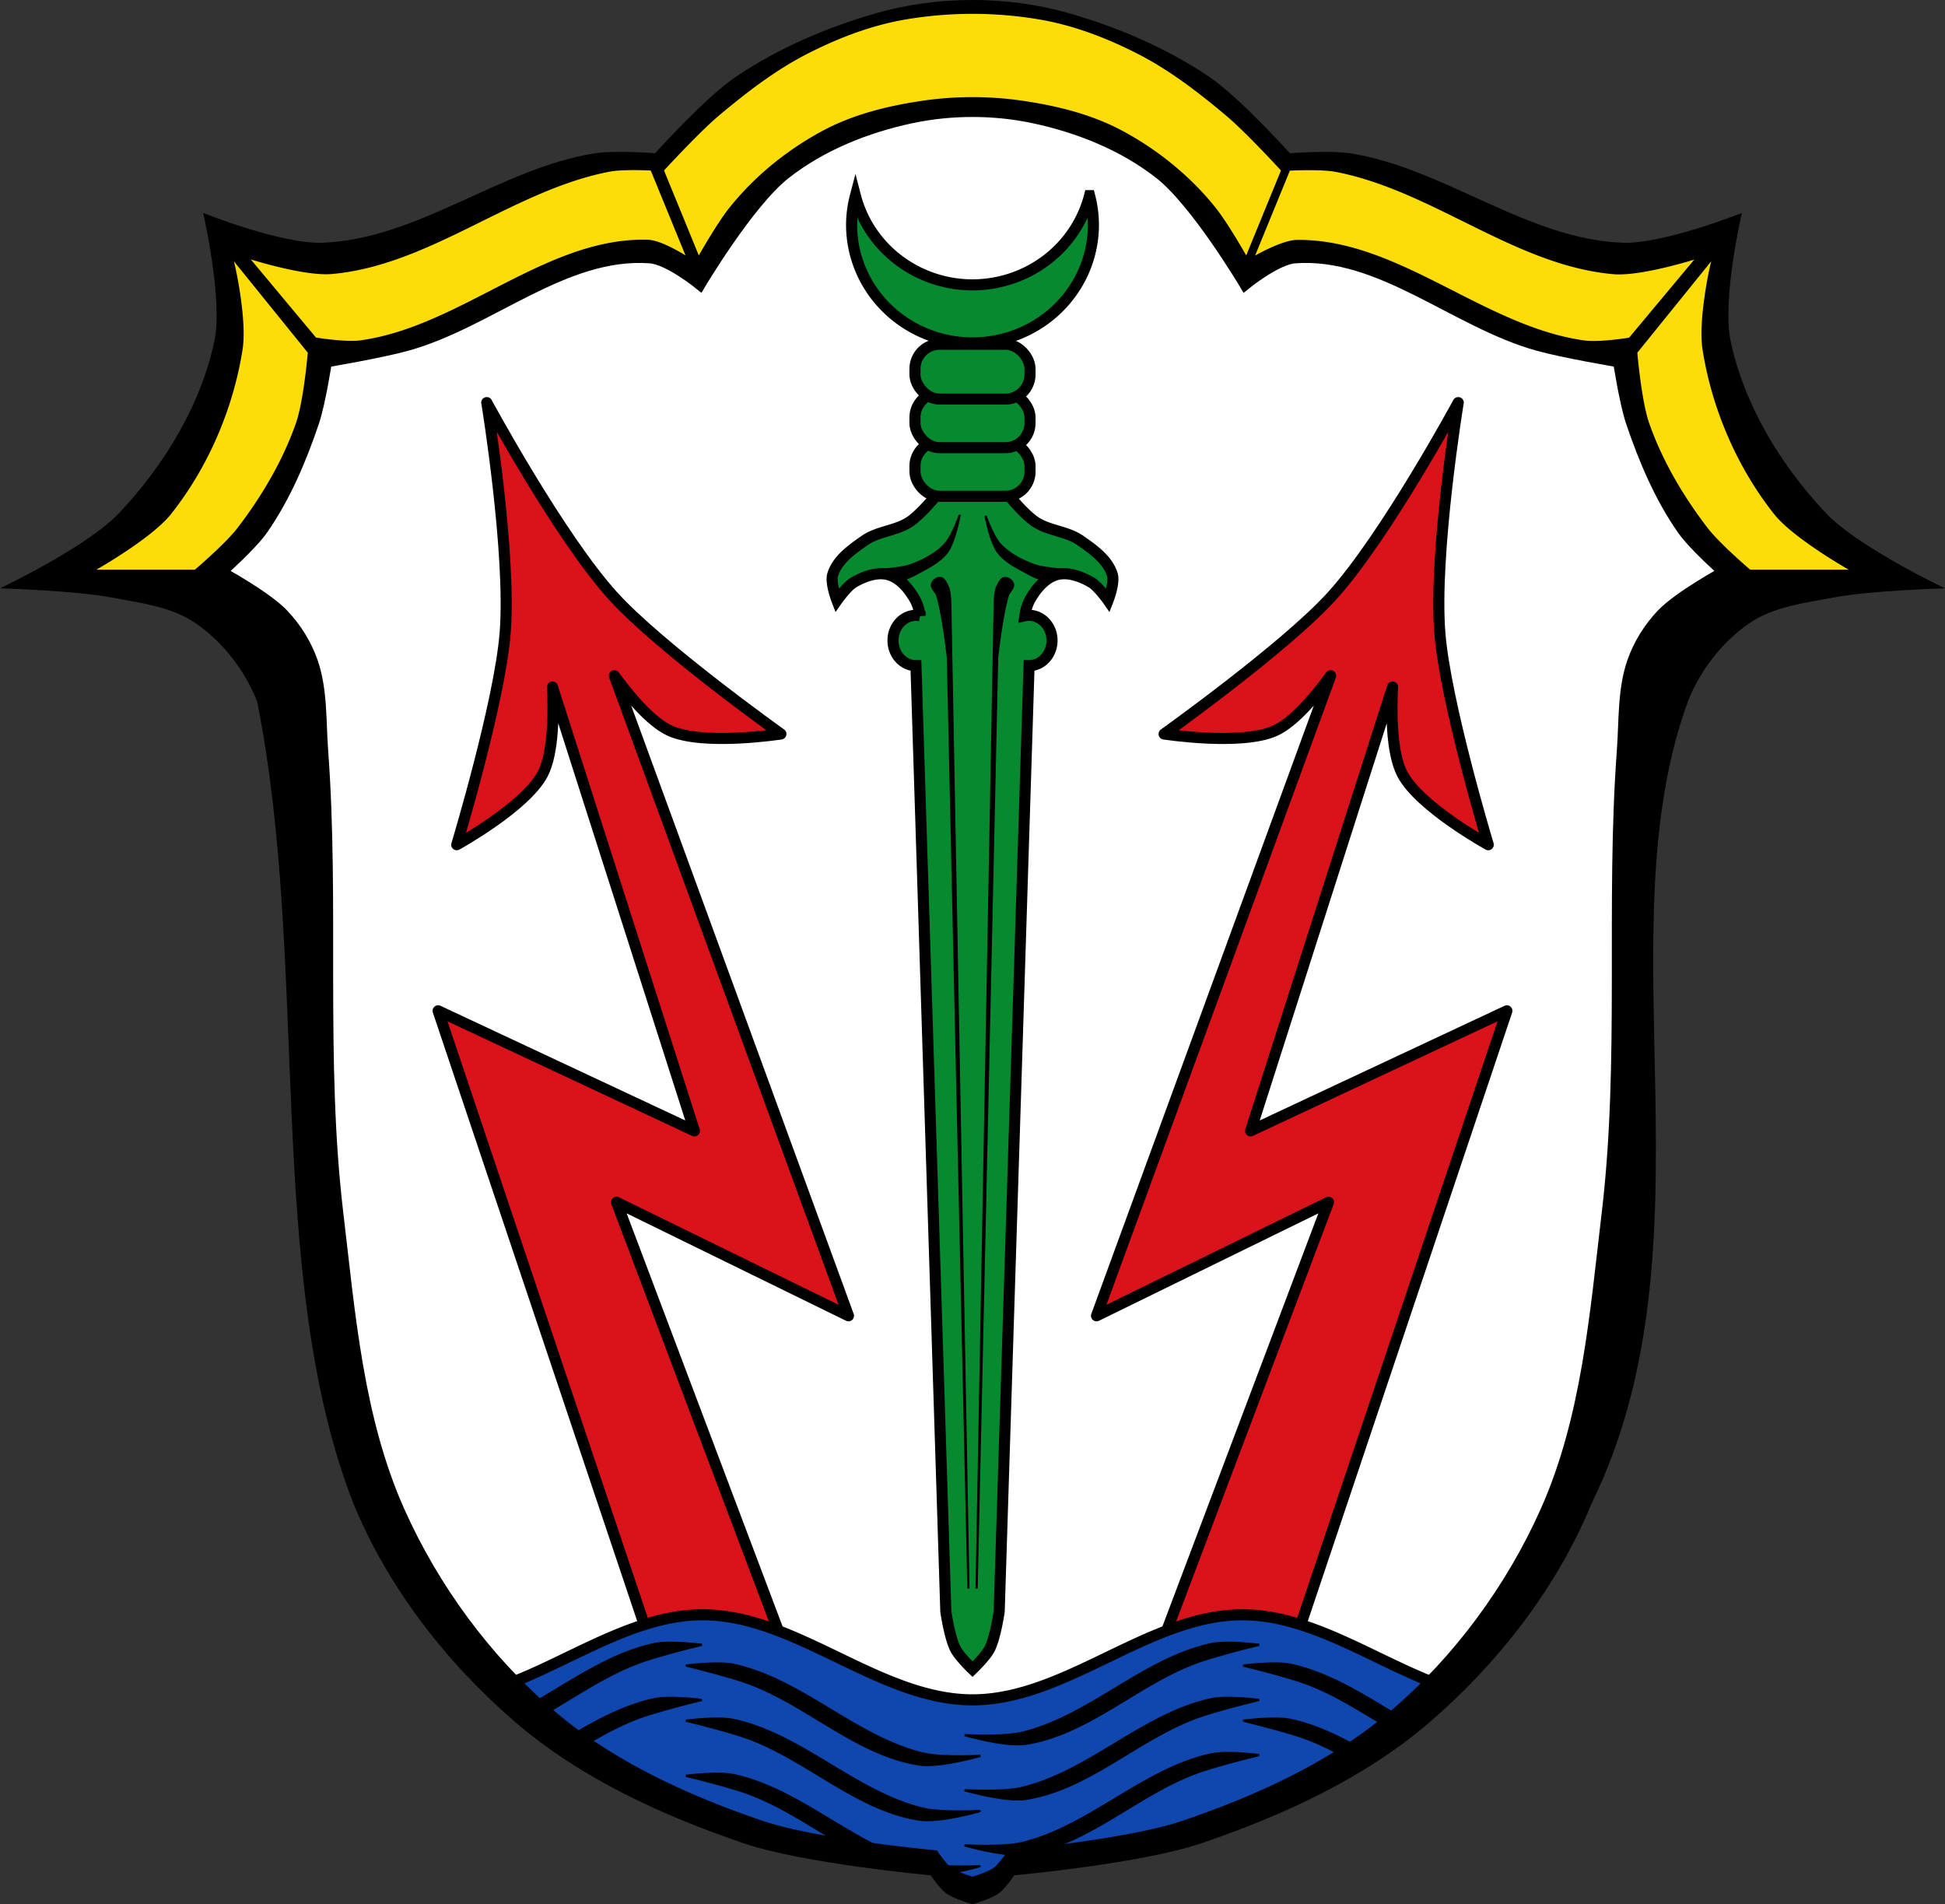 <svg xmlns="http://www.w3.org/2000/svg" width="877.29" height="858.85" viewBox="0 0 877.287 858.848"><rect x="0" y="0" width="877.287" height="858.848" fill="#333333" stroke="none"/><path style="fill-rule:evenodd" d="M438.645 0c-14.785 0-29.734 1.972-43.936 6.082-22.02 6.373-43.599 15.623-62.62 28.41-13.934 9.366-36.59 34.615-36.59 34.615s-18.465-1.385-27.521.078c-42.472 6.861-79.62 38.733-122.62 40.29-18.454.669-53.744-13.438-53.744-13.438s9.08 38.896 5.066 57.822c-6.132 28.885-22.655 56.02-42.92 77.49C39.21 246.77 0 265.343 0 265.343s33.481.946 49.865 4.059c13.09 2.488 27.26 4.081 38.27 11.598 12.389 8.461 22.365 21.398 27.832 35.37 23.864 119.03 3.185 258.87 43.488 361.81 15.547 37.828 42.05 71.906 73.06 98.57 29.431 25.309 66.14 42.02 102.88 54.55 27.02 9.21 84.4 14.451 84.4 14.451s4.077 6.02 6.959 8.117c3.473 2.527 11.887 4.969 11.887 4.969s8.414-2.442 11.887-4.969c2.882-2.097 6.959-8.117 6.959-8.117s57.39-5.241 84.4-14.451c36.74-12.525 73.45-29.24 102.88-54.55 31.01-26.666 57.51-60.744 73.06-98.57 57.29-116.8 5.03-256.73 43.488-361.81 5.467-13.971 15.443-26.908 27.832-35.37 11.01-7.517 25.17-9.11 38.27-11.598 16.384-3.112 49.865-4.059 49.865-4.059s-39.21-18.573-53.76-33.994c-20.265-21.477-36.785-48.609-42.918-77.49-4.02-18.927 5.064-57.822 5.064-57.822s-35.29 14.11-53.744 13.438c-42.994-1.558-80.14-33.43-122.62-40.29-9.06-1.463-27.521-.078-27.521-.078s-22.655-25.25-36.59-34.615c-19.02-12.787-40.606-22.04-62.62-28.41C468.372 1.972 453.423 0 438.639 0"/><path style="fill:#fff;fill-rule:evenodd;stroke:#000;stroke-width:5" d="M411.075 53.11c-20.311 4.303-40.613 12.424-56.936 25.26-16.513 12.981-38.426 49.939-38.426 49.939s-14.02-11.43-22.508-12.05c-38.638-2.817-72.04 28.935-109.34 39.41-12 3.37-36.65 7.486-36.65 7.486s-2.813 18.499-5.801 27.314c-5.706 16.839-12.783 33.557-22.922 48.16-5.115 7.368-18.723 19.328-18.723 19.328s20.15 10.929 27.926 19.1c5.799 6.09 10.457 13.549 13.205 21.496 4.378 12.659 3.624 26.561 4.613 39.92 5.137 69.39-1.371 139.54 6.832 208.63 5.401 45.498 9.08 92.79 27.789 134.61 15.466 34.566 38.935 66.58 67.65 91.27 27.25 23.434 61.24 38.911 95.26 50.51 25.02 8.528 78.15 13.381 78.15 13.381s3.775 5.574 6.443 7.516c3.215 2.339 11.01 4.6 11.01 4.6s7.791-2.26 11.01-4.6c2.668-1.941 6.443-7.516 6.443-7.516s53.14-4.853 78.15-13.381c34.02-11.597 68.01-27.07 95.26-50.51 28.712-24.691 52.18-56.702 67.65-91.27 18.712-41.822 22.388-89.12 27.789-134.61 8.203-69.1 1.695-139.24 6.832-208.63.989-13.359.235-27.26 4.613-39.92 2.748-7.947 7.406-15.406 13.205-21.496 7.776-8.167 27.926-19.1 27.926-19.1s-13.607-11.96-18.723-19.328c-10.139-14.605-17.216-31.32-22.922-48.16-2.987-8.816-5.801-27.314-5.801-27.314s-24.646-4.116-36.65-7.486c-37.3-10.471-70.7-42.22-109.34-39.41-8.487.619-22.508 12.05-22.508 12.05s-21.913-36.958-38.426-49.939c-16.322-12.831-36.624-20.953-56.936-25.26-17.98-3.809-37.16-3.809-55.14 0z"/><path style="fill:#da121a;fill-rule:evenodd;stroke:#000;stroke-width:5;fill-opacity:1;stroke-miterlimit:4;stroke-dasharray:none;stroke-linecap:round;stroke-linejoin:round" d="M219.565 181.57s11.132 67.999 8.279 103.93c-2.494 31.415-21.83 95.46-21.83 95.46s30.961-17.06 38.742-31.863c5.136-9.77 4.95-28.983 4.428-39.27l64.03 200.18-115.6-54.14 98.77 294.12 77.55 46.09-95.85-253.88 104.62 51.21-105.6-288.67c6.327 8.668 16.276 20.789 24.979 24.766 15.208 6.95 50.14 1.512 50.14 1.512s-54.47-38.836-75.65-62.16c-24.24-26.684-57.02-87.29-57.02-87.29zm438.17 0s-32.787 60.61-57.02 87.29c-21.19 23.328-75.65 62.16-75.65 62.16s34.93 5.438 50.14-1.512c8.703-3.977 18.652-16.1 24.979-24.766l-105.6 288.67 104.62-51.21-95.85 253.88 77.55-46.09 98.77-294.12-115.6 54.14 64.03-200.18c-.522 10.287-.709 29.499 4.428 39.27 7.781 14.8 38.742 31.863 38.742 31.863s-19.336-64.04-21.83-95.46c-2.853-35.935 8.279-103.93 8.279-103.93z"/><path d="M438.645 6.25c-10.114 0-20.226.842-30.13 2.523-15.491 2.631-30.511 8.401-44.496 15.564-14.394 7.373-27.369 17.411-39.762 27.803-8.939 7.496-24.748 24.748-24.748 24.748l15.678 38.3s8.252-14.53 13.668-21.334c11.418-14.344 26.25-26.369 42.43-35 13.782-7.356 29.443-11.172 44.9-13.436a155.876 155.876 0 0 1 44.922 0c15.458 2.263 31.12 6.079 44.9 13.436 16.17 8.633 31.01 20.658 42.43 35 5.416 6.804 13.666 21.334 13.666 21.334l15.678-38.3s-15.809-17.252-24.748-24.748c-12.392-10.392-25.367-20.43-39.762-27.803-13.985-7.163-29-12.933-44.494-15.564a180.249 180.249 0 0 0-30.13-2.523m-152.18 70.47c-3.904-.008-8.574.132-11.631.725-43.671 8.467-80.907 42.26-125.22 46.14-12.317 1.077-36.504-6.592-36.504-6.592l29.406 35.24s13.399 2.178 20.03 1.268c45.4-6.239 83.978-46.767 129.79-45.37 6.092.185 16.861 7.07 16.861 7.07l-15.678-38.3s-3.141-.156-7.04-.164m303.11.018c-4.322.023-7.797.209-7.797.209l-15.678 38.3s12.147-6.997 18.861-7.07c45.827-.512 84.38 39.14 129.79 45.37 6.626.911 20.03-1.268 20.03-1.268l29.404-35.23s-24.18 7.666-36.502 6.59c-44.32-3.873-81.54-37.731-125.22-46.13-3.385-.651-8.555-.792-12.877-.77m-484.13 41.06.002.004v-.004h-.002m.002.004c.719 2.162 6.01 26.629 3.943 39.797-4.183 26.653-15.511 53.08-32.27 74.22-8.704 10.976-33.707 25.1-33.707 25.1H87.9s13.877-11.815 19.361-19.01c10.87-14.253 20.239-30.06 26.18-46.973 3.574-10.178 5.377-31.912 5.377-31.912l-33.34-41.23m666.39-.004-33.35 41.24s1.805 21.734 5.379 31.912c5.938 16.912 15.306 32.72 26.18 46.973 5.484 7.191 19.363 19.01 19.363 19.01h44.46s-25-14.13-33.707-25.1c-16.762-21.14-28.09-47.572-32.27-74.22-2.067-13.171 3.23-37.649 3.947-39.801" style="fill:#fcdd09;fill-rule:evenodd;fill-opacity:1"/><path style="fill:#0f47af;fill-rule:evenodd;stroke:#000;stroke-width:5;stroke-linecap:square;fill-opacity:1" d="M316.915 728.25c-29.483 0-56.67 18.763-84.77 30.04a249.188 249.188 0 0 0 15.641 14.693c27.25 23.434 61.24 38.911 95.26 50.51 25.02 8.528 78.15 13.381 78.15 13.381s3.775 5.574 6.443 7.516c3.215 2.339 11.01 4.6 11.01 4.6s7.791-2.26 11.01-4.6c2.668-1.941 6.443-7.516 6.443-7.516s53.14-4.853 78.15-13.381c34.02-11.597 68.01-27.07 95.26-50.51a246.778 246.778 0 0 0 15.637-14.688c-28.11-11.275-55.3-30.04-84.79-30.04-42.14 0-79.58 38.36-121.72 38.36s-79.58-38.36-121.72-38.36z"/><path style="fill-rule:evenodd;stroke:#000" d="M301.445 740.87c-2.336.037-4.547.201-6.293.574-19.373 4.145-36.12 15.997-53.49 26.06a233.793 233.793 0 0 0 5 4.484l.227.199c13.398-7.786 26.455-16.775 40.768-22.17 9.377-3.537 28.922-8.213 28.922-8.213s-8.123-1.041-15.13-.932zm251.33 0c-2.336.037-4.547.201-6.293.574-30.719 6.573-54.823 32.535-85.34 39.992-8.447 2.064-26.06 1.07-26.06 1.07s18.342 5.324 27.494 3.928c27.893-4.257 50.01-26.461 76.41-36.42 9.377-3.537 28.922-8.213 28.922-8.213s-8.123-1.041-15.13-.932zm-228.25 9.352c-7.01-.11-15.13.932-15.13.932s19.545 4.676 28.922 8.213c26.4 9.959 48.52 32.16 76.41 36.42 9.152 1.397 27.494-3.928 27.494-3.928s-17.617.994-26.06-1.07c-30.517-7.457-54.62-33.419-85.34-39.992-1.746-.374-3.957-.538-6.293-.574zm251.32 0c-7.01-.11-15.13.932-15.13.932s19.545 4.676 28.922 8.213c11.974 4.517 23.07 11.541 34.22 18.279l.043-.035a191.222 191.222 0 0 0 5.426-4.478c-15.175-9.101-30.17-18.694-47.19-22.336-1.746-.374-3.957-.538-6.293-.574zm-274.4 15.51c-2.336.037-4.547.203-6.293.576-12.859 2.751-24.555 8.909-36.05 15.676.001.008.021.016.031.023.935.69 1.876 1.372 2.822 2.047l.229.162c.917.652 1.838 1.296 2.766 1.934l.07.049c7.344-4.324 14.799-8.366 22.635-11.322 9.377-3.537 28.922-8.213 28.922-8.213s-8.123-1.041-15.13-.932zm251.33 0c-2.336.037-4.547.201-6.293.574-30.719 6.573-54.823 32.535-85.34 39.992-8.447 2.064-26.06 1.07-26.06 1.07s18.342 5.324 27.494 3.928c27.893-4.257 50.01-26.461 76.41-36.42 9.377-3.537 28.922-8.213 28.922-8.213s-8.123-1.041-15.13-.932zm-228.25 9.352c-7.01-.11-15.13.932-15.13.932l.006.002h-.006s19.545 4.676 28.922 8.213c26.4 9.959 48.52 32.16 76.41 36.42 9.152 1.397 27.494-3.928 27.494-3.928h-.008l.008-.002s-17.617.994-26.06-1.07c-6.676-1.631-13.04-4.147-19.242-7.152-6.198-3.01-12.225-6.5-18.219-10.09-1.712-1.025-3.423-2.057-5.133-3.088-3.42-2.061-6.842-4.115-10.291-6.088a226.773 226.773 0 0 0-5.195-2.891 164.42 164.42 0 0 0-5.258-2.713 124.783 124.783 0 0 0-5.334-2.48c-5.381-2.346-10.908-4.26-16.668-5.492a24.096 24.096 0 0 0-2.926-.414 47.36 47.36 0 0 0-3.367-.162zm251.32 0c-7.01-.11-15.13.932-15.13.932s19.545 4.676 28.922 8.213c5.131 1.936 10.1 4.341 14.98 6.98l.086-.055a226.43 226.43 0 0 0 6.164-3.991c-9.169-5.03-18.586-9.334-28.729-11.504-1.746-.374-3.957-.54-6.293-.576zm-23.07 15.51c-2.336.037-4.547.203-6.293.576-30.719 6.573-54.823 32.534-85.34 39.99-8.447 2.064-26.06 1.07-26.06 1.07s18.342 5.324 27.494 3.928c27.893-4.257 50.01-26.461 76.41-36.42 9.377-3.537 28.922-8.213 28.922-8.213s-8.123-1.041-15.13-.932zm-228.25 9.354c-7.01-.11-15.13.932-15.13.932s19.545 4.676 28.922 8.213c14.522 5.478 27.75 14.654 41.36 22.518a630.474 630.474 0 0 0 19.41 2.771c-23.01-10.644-43.484-28.556-68.26-33.857-1.746-.374-3.957-.54-6.293-.576zm117.7 41.637s-9.129.498-17.398.016c.946 1.101 1.942 2.145 2.822 2.785.167.121.353.243.543.363 7.32-1.231 14.03-3.164 14.03-3.164"/><path style="fill:#078930;fill-rule:evenodd;stroke:#000;stroke-width:5;fill-opacity:1" d="m436.235 213.34.045.398-6.783.567s-11.167 15.36-18.773 20.75c-6.108 4.328-14.555 4.409-20.698 8.686-5.781 4.02-12.403 8.688-14.442 15.44-1.131 3.745 1.925 11.58 1.925 11.58s4.443-6.351 7.703-8.202c4.573-2.597 10.33-4.754 15.403-3.378 5.262 1.427 9.348 6.343 12.04 11.1 1.281 2.265 1.975 4.816 2.372 7.437a9.543 9.543 0 0 0-1.89-.198c-5.716 0-10.349 5.076-10.35 11.338 0 6.263 4.634 11.34 10.35 11.34l13.478 426.55s1.677 11.721 4.333 16.888c1.825 3.551 7.701 9.167 7.701 9.167s5.875-5.616 7.701-9.167c2.656-5.167 4.333-16.888 4.333-16.888l13.478-426.55c5.716 0 10.35-5.077 10.35-11.34 0-6.262-4.635-11.338-10.35-11.338a9.469 9.469 0 0 0-1.89.198c.397-2.622 1.091-5.172 2.372-7.437 2.687-4.754 6.773-9.67 12.04-11.1 5.074-1.376 10.83.781 15.403 3.378 3.259 1.851 7.703 8.202 7.703 8.202s3.057-7.835 1.925-11.58c-2.04-6.752-8.662-11.416-14.442-15.44-6.143-4.277-14.59-4.358-20.698-8.686-7.607-5.389-18.773-20.75-18.773-20.75l-6.783-.567.045-.398-2.407.202z"/><path style="fill-rule:evenodd;stroke:#000" d="M432.755 232.64s-3.254 9.277-6.498 12.786c-4.087 4.421-9.748 7.367-15.405 9.41-4.741 1.712-14.96 2.18-14.96 2.18s2.897 1.474 4.37 2.163c1.986.929 6.02 2.654 6.02 2.654s4.605-1.703 6.74-2.895c5.03-2.807 10.681-5.325 14.14-9.936 3.457-4.608 5.595-16.362 5.595-16.362zm11.789 0s2.136 11.754 5.593 16.362c3.46 4.612 9.113 7.129 14.14 9.936 2.135 1.192 6.74 2.895 6.74 2.895s4.03-1.725 6.02-2.654c1.472-.689 4.37-2.163 4.37-2.163s-10.221-.468-14.962-2.18c-5.657-2.043-11.316-4.989-15.403-9.41-3.244-3.509-6.498-12.786-6.498-12.786zM423.575 260.68c-1.36.144-2.797 1.33-3.158 2.609-.534 1.897 1.8 3.53 2.365 5.418 2.692 9 4.761 27.791 4.761 27.791l9.261 419.92-8.192-444.92s-.119-4.702-1.069-6.784c-.729-1.599-1.653-3.803-3.392-4.03a2.454 2.454 0 0 0-.575-.006zm30.15 0a2.401 2.401 0 0 0-.575.006c-1.739.23-2.663 2.434-3.392 4.03-.949 2.082-1.069 6.784-1.069 6.784l-8.194 444.92 9.263-419.92s2.067-18.788 4.759-27.791c.565-1.888 2.899-3.521 2.365-5.418-.36-1.279-1.796-2.465-3.156-2.609z"/><rect style="fill:#078930;stroke:#000;stroke-width:5;stroke-linecap:round" width="51.889" height="24.744" x="412.695" y="199.08" rx="11.1"/><rect style="fill:#078930;stroke:#000;stroke-width:5;stroke-linecap:round" width="51.889" height="24.744" x="412.695" y="177.16" rx="11.1"/><rect style="fill:#078930;stroke:#000;stroke-width:5;stroke-linecap:round" width="51.889" height="24.744" x="412.695" y="155.24" rx="11.1"/><path style="fill:#078930;stroke:#000;stroke-width:5;stroke-linecap:round" d="M491.45 88.238a54.534 53.276 0 0 1-52.805 40.237 54.534 53.276 0 0 1-52.807-40.148 54.534 53.276 0 0 0-1.727 13.038 54.534 53.276 0 0 0 54.534 53.276 54.534 53.276 0 0 0 54.534-53.276 54.534 53.276 0 0 0-1.728-13.127z"/></svg>